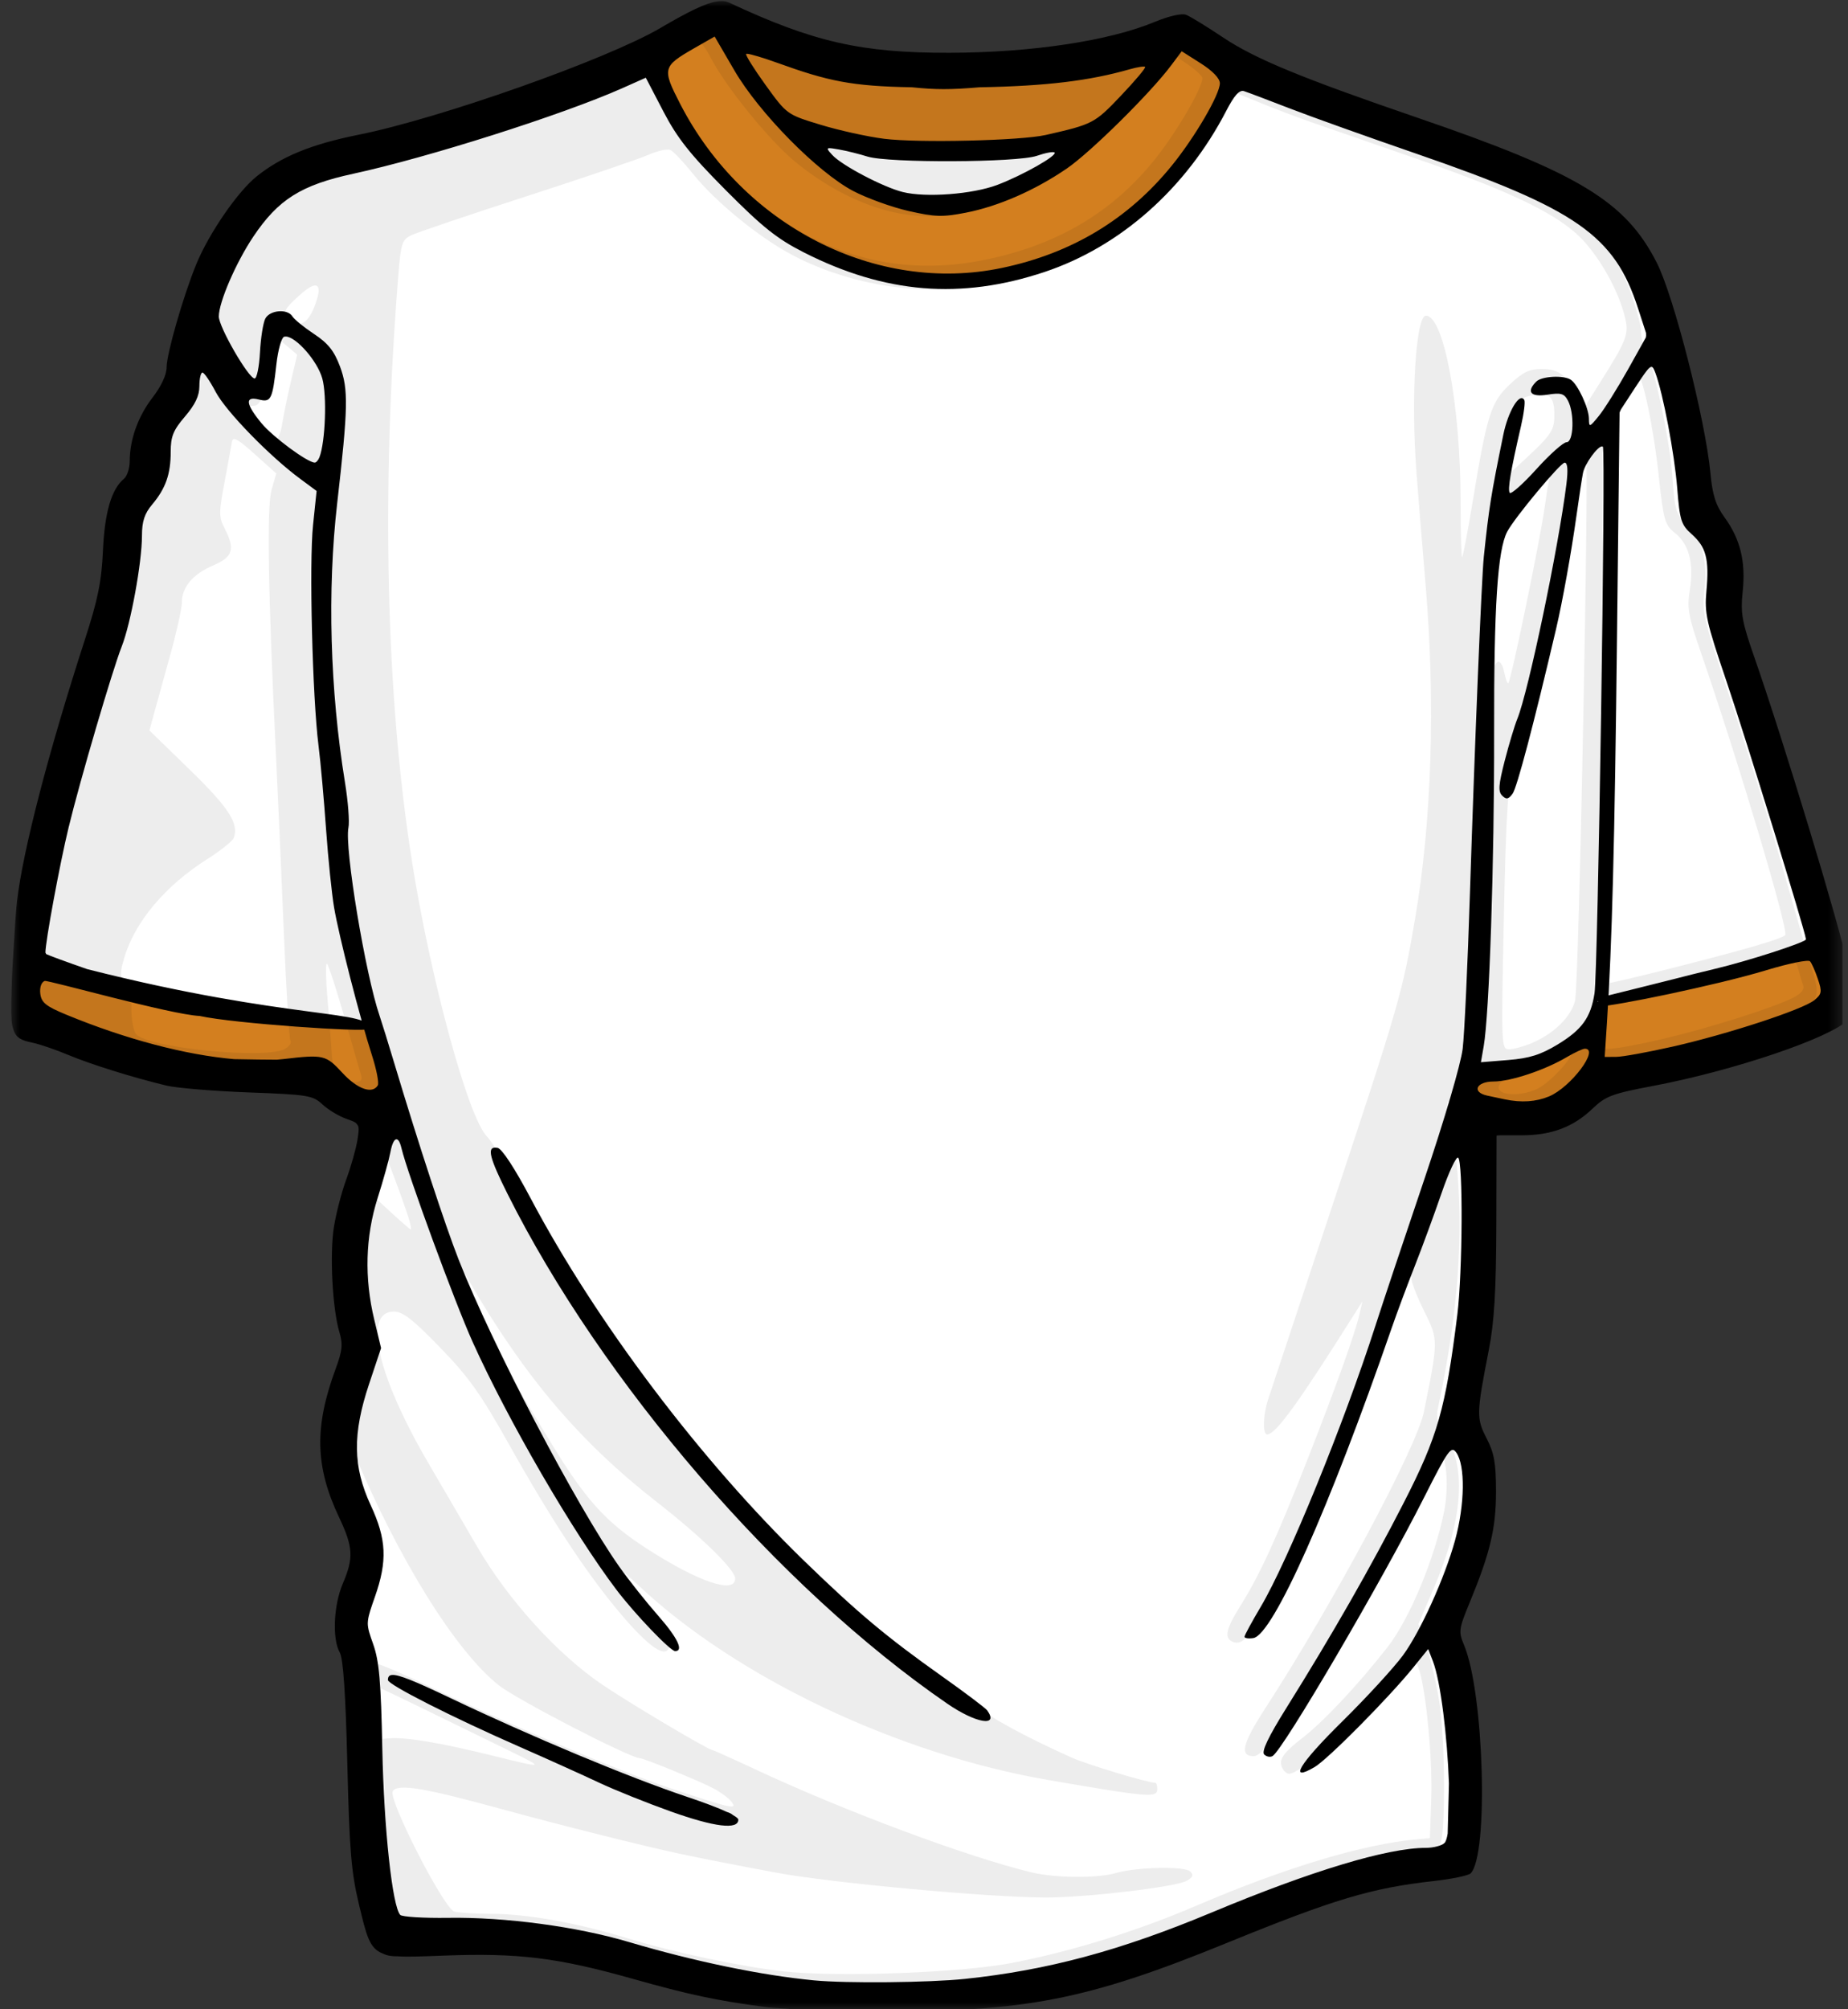 <svg width="138" height="150" viewBox="0 0 138 150" fill="none" xmlns="http://www.w3.org/2000/svg">
<rect x="0" y="0" width="138" height="150" fill="#333333" stroke="none"/>
<g clip-path="url(#clip0_685_1231)">
<mask id="mask0_685_1231" style="mask-type:luminance" maskUnits="userSpaceOnUse" x="0" y="0" width="138" height="150">
<path d="M137.598 0H0.75V150H137.598V0Z" fill="white"/>
</mask>
<g mask="url(#mask0_685_1231)">
<path fill-rule="evenodd" clip-rule="evenodd" d="M52.561 1.333L36.037 8.832L23.101 11.984L19.622 14.375L16.035 19.266L13.969 25.569L13.534 28.612L11.36 31.221V34.481L9.621 37.307L8.751 43.284L6.794 50.783L4.729 57.087L2.554 64.586L2.119 70.128L1.902 75.671L8.098 78.388L15.817 80.127L23.427 80.236L28.21 83.061L26.797 88.495L26.362 92.625L26.253 97.081L27.123 99.472L26.905 100.559L25.384 105.123L25.166 108.601L26.579 113.383L27.232 115.774L26.362 118.817L26.036 121.317L27.014 125.012L27.341 133.924L28.427 143.487L29.297 144.357L39.19 144.249L47.343 145.987L57.019 148.487L70.499 149.03L82.239 146.748L93.655 142.836L101.59 140.119L109.526 138.597C109.49 135.554 109.454 132.511 109.418 129.468L107.352 121.752L110.505 111.97L109.635 107.841L109.092 105.558L110.178 97.081C110.142 94.038 110.106 90.995 110.07 87.952L109.744 82.192L113.44 82.844L116.375 82.301L119.528 80.561L131.051 77.518L137.356 75.454L135.835 68.172L128.659 46.219L129.203 41.002L126.702 38.068L121.811 19.266L119.528 15.353L107.135 10.137L96.698 6.768L88.871 2.203L78.652 4.051L66.802 4.485L57.889 2.42L52.561 1.333Z" fill="white"/>
<path fill-rule="evenodd" clip-rule="evenodd" d="M2.136 72.485L27.834 76.711L29.417 82.303L1.72 76.787L2.136 72.485Z" fill="#D37F1F"/>
<path fill-rule="evenodd" clip-rule="evenodd" d="M110.048 80.269C113.48 78.971 117.016 79.651 120.031 74.706L135.997 70.728C136.205 72.035 138.939 73.579 135.788 75.443C132.637 77.308 120.813 80.85 117.092 81.915C113.372 82.979 114.174 82.414 112.924 82.727C111.674 83.041 110.079 83.192 109.235 82.276L110.048 80.269Z" fill="#D37F1F"/>
<path fill-rule="evenodd" clip-rule="evenodd" d="M53.222 2.062C53.604 2.059 54.02 2.061 54.474 2.067C60.911 2.053 63.944 6.71 86.092 3.358C92.442 3.816 93.192 2.692 92.574 4.815C88.92 10.437 90.517 12.123 83.904 16.87C81.378 19.24 77.55 20.108 74.566 20.555C71.916 22.044 67.202 20.916 65.479 19.868C59.261 17.995 55.982 15.704 51.911 11.561L48.993 4.212C49.572 3.125 47.499 2.102 53.222 2.062ZM61.622 10.192C61.028 10.252 60.767 10.48 61.039 10.978C62.13 12.97 67.567 14.899 70.679 14.976C73.791 15.052 79.715 12.655 79.715 11.436C79.715 10.217 73.625 11.471 70.513 11.395C68.178 11.337 63.403 10.011 61.622 10.192Z" fill="#D37F1F"/>
<path d="M52.528 1.851C51.915 1.848 49.365 3.192 48.163 4.151C47.482 4.694 40.358 7.409 35.463 8.991C29.926 10.781 28.338 11.218 25.37 11.78C20.723 12.661 18.075 14.699 15.932 19.039C15.326 20.268 14.605 22.236 14.334 23.414C14.063 24.592 13.712 25.689 13.555 25.849C13.399 26.009 13.272 26.707 13.272 27.405C13.272 28.625 13.142 28.886 11.284 31.403C11.023 31.758 10.699 32.957 10.565 34.074C10.387 35.548 10.13 36.315 9.615 36.863C9.019 37.497 8.859 38.123 8.624 40.766C8.321 44.177 8.178 44.764 6.088 51.409C4.479 56.524 3.161 61.567 2.283 65.937C1.612 69.276 1.056 74.204 1.263 75.012C1.334 75.291 1.967 75.73 2.666 75.984L5.651 77.069C10.922 78.985 12.61 79.31 17.95 79.433L23.087 79.552L24.161 80.625C25.097 81.561 25.421 81.698 26.751 81.698C27.587 81.698 28.273 81.796 28.272 81.922C28.271 82.54 26.635 88.656 26.29 89.333C25.668 90.556 25.444 94.438 25.854 96.84C26.404 100.059 26.333 101.158 25.376 104.327C24.361 107.687 24.46 108.796 26.107 112.547C27.205 115.046 27.271 116.279 26.432 118.407C25.733 120.18 25.647 121.817 26.202 122.789C26.462 123.244 26.641 125.838 26.768 130.949C26.956 138.524 27.505 142.821 28.396 143.738C28.692 144.043 29.202 144.071 30.59 143.85C32.633 143.524 39.474 143.876 41.886 144.433C42.729 144.628 45.075 145.248 47.095 145.807C50.775 146.827 56.119 147.955 58.414 148.195C59.088 148.266 62.605 148.287 66.224 148.243C71.555 148.176 73.413 148.032 76.016 147.493C81.458 146.369 84.183 145.504 90.114 143.007C96.638 140.259 101.416 138.804 105.179 138.419C106.717 138.262 107.333 138.064 107.55 137.659C107.94 136.93 107.925 130.384 107.527 127.376C107.352 126.059 106.92 124.138 106.565 123.107L105.922 121.238L107.049 118.608C109.225 113.543 109.543 109.544 107.951 107.199C107.358 106.325 107.224 105.846 107.379 105.123C109.183 96.726 109.469 89.678 108.264 83.259L108.069 82.227L110.175 82.463C113.979 82.893 115.601 82.461 117.442 80.523C118.103 79.827 118.703 79.546 119.89 79.385C123.632 78.879 128.551 77.603 132.484 76.113C136.138 74.729 136.072 74.844 135.091 71.608C134.758 70.51 134.059 68.093 133.54 66.243C132.287 61.779 130.48 55.956 128.608 50.358C127.238 46.26 127.101 45.61 127.281 44.055C127.537 41.848 127.069 40.101 125.954 39.108C125.149 38.391 125.063 38.112 124.874 35.464C124.682 32.753 123.496 27.226 122.839 26.001C122.674 25.692 122.539 25.096 122.539 24.674C122.539 24.252 122.168 22.914 121.719 21.703C120.48 18.362 118.144 16.013 114.139 14.079C112.444 13.26 109.197 11.957 106.925 11.178C94.582 6.947 92.113 5.939 89.017 3.884C87.57 2.924 87.129 2.766 86.604 3.017C83.845 4.341 75.926 5.517 69.763 5.517C63.592 5.517 59.264 4.665 54.746 2.564C53.904 2.172 52.904 1.852 52.528 1.85V1.851ZM52.115 3.072C52.292 3.072 52.712 3.608 53.047 4.263C54.15 6.424 57.408 10.448 59.352 12.052C63.16 15.191 67.607 16.68 71.026 15.955C74.719 15.171 77.93 13.534 81.166 10.79C82.766 9.433 85.788 6.083 86.758 4.599L87.253 3.85L88.521 4.687C89.219 5.149 89.789 5.666 89.789 5.837C89.789 6.565 87.869 9.853 86.286 11.839C83.042 15.909 78.808 18.383 73.261 19.451C66.534 20.747 60.286 18.768 54.94 13.644C52.075 10.896 49.083 6.533 49.083 5.1C49.083 4.67 51.472 3.072 52.115 3.072L52.115 3.072ZM91.759 6.739C91.806 6.739 92.794 7.134 93.953 7.612C95.113 8.089 96.89 8.764 97.9 9.115L105.515 11.757C112.318 14.116 115.745 15.709 117.666 17.399C119.151 18.706 120.726 21.349 121.294 23.484C121.682 24.944 121.565 25.263 119.365 28.75L118.126 30.713L117.702 29.663C117.04 28.027 116.453 27.547 115.141 27.547C114.202 27.547 113.723 27.777 112.746 28.697C111.339 30.022 111.051 30.922 109.992 37.334C109.617 39.606 109.255 41.521 109.19 41.591C109.124 41.661 109.072 39.832 109.072 37.523C109.072 30.295 107.821 23.567 106.482 23.567C105.716 23.567 105.349 29.748 105.781 35.347C105.961 37.689 106.157 40.107 106.465 43.761C107.196 52.458 106.916 61.284 105.68 68.537C104.726 74.138 104.484 74.989 99.268 90.69C96.915 97.773 94.853 103.993 94.685 104.51C94.317 105.646 94.282 107.087 94.626 107.087C95.256 107.087 96.947 104.757 101.067 98.213L101.74 97.146L101.533 98.06C101.196 99.533 99.778 103.497 97.652 108.921C95.371 114.739 94.066 117.59 92.638 119.864C91.521 121.643 91.387 122.31 92.096 122.582C92.927 122.901 93.794 121.712 95.924 117.335C98.338 112.373 99.945 108.321 103.391 98.519C103.954 96.921 104.511 95.376 104.63 95.082C104.891 94.439 105.397 94.669 105.397 95.43C105.397 95.73 105.833 96.844 106.364 97.907C107.413 100.004 107.413 100.062 106.329 105.407C105.79 108.064 99.492 119.823 94.478 127.541C92.775 130.163 92.548 131.102 93.617 131.102C94.041 131.102 94.751 130.313 95.954 128.501C98.434 124.761 102.676 117.418 105.173 112.541C106.357 110.227 107.434 108.399 107.562 108.478C108.038 108.773 108.19 111.096 107.845 112.812C107.123 116.399 105.245 120.89 103.592 122.995C101.337 125.866 98.836 128.527 97.233 129.764C96.024 130.696 95.598 131.223 95.664 131.686C95.715 132.036 95.966 132.363 96.219 132.411C96.918 132.544 100.363 129.512 103.096 126.361L105.539 123.543L105.893 124.416C106.457 125.827 106.988 131.176 106.878 134.316L106.777 137.223L105.858 137.305C101.824 137.664 95.97 139.423 89.329 142.27C84.9 144.168 80.066 145.669 75.544 146.544C71.773 147.274 62.556 147.615 58.568 147.175C55.355 146.821 50.373 145.771 46.941 144.722C43.108 143.55 39.421 142.882 36.731 142.876C35.529 142.875 34.266 142.796 33.929 142.706C33.153 142.496 28.962 134.311 29.328 133.72C29.687 133.138 31.655 133.459 37.45 135.052C41.591 136.19 48.253 137.862 50.764 138.39C52.831 138.824 54.384 139.129 57.96 139.799C62.068 140.569 73.979 141.663 78.157 141.656C81.143 141.652 87.748 140.872 88.586 140.424C89.08 140.159 89.155 139.984 88.886 139.716C88.474 139.304 84.909 139.376 83.33 139.829C81.926 140.231 78.794 140.205 77.012 139.775C72.205 138.616 63.015 135.185 56.321 132.051C54.664 131.276 53.253 130.642 53.183 130.642C52.902 130.642 47.045 127.164 44.996 125.778C41.636 123.507 37.955 119.452 35.652 115.495C34.576 113.646 32.964 110.889 32.072 109.369C28.184 102.748 27.062 97.912 29.411 97.912C30.075 97.912 30.823 98.492 32.862 100.595C35.021 102.821 35.901 104.061 38.029 107.859C41.293 113.683 44.011 117.775 46.606 120.778C48.783 123.298 50.004 123.955 50.004 122.606C50.004 122.199 49.706 121.606 49.349 121.285C48.557 120.574 46.022 117.316 46.022 117.01C46.022 116.889 46.742 117.473 47.626 118.307C54.927 125.2 67.019 130.946 78.311 132.889C85.846 134.185 86.421 134.229 86.421 133.549C86.421 133.296 86.35 133.089 86.262 133.089C85.697 133.089 81.181 131.729 80.022 131.208C76.465 129.612 73.668 128.079 73.108 127.423C72.771 127.028 71.532 126.06 70.353 125.271C59.184 117.788 45.942 102.567 38.967 89.192C37.914 87.172 36.751 85.222 36.377 84.858C34.983 83.495 32.151 73.12 30.756 64.256C28.813 51.908 28.46 36.548 29.747 20.518C29.937 18.155 30.023 17.894 30.721 17.558C31.142 17.356 34.993 16.052 39.285 14.663C43.578 13.274 47.664 11.887 48.364 11.579C49.063 11.271 49.824 11.095 50.051 11.19C50.277 11.285 51.053 12.107 51.779 13.012C53.384 15.013 56.567 17.631 58.981 18.938C62.949 21.085 67.932 22.023 72.253 21.432C80.208 20.343 86.109 16.31 90.297 9.109C91.055 7.805 91.714 6.738 91.76 6.739L91.759 6.739ZM23.465 21.32C23.894 21.245 23.914 21.783 23.477 22.895C22.937 24.269 22.227 24.552 21.507 23.685C21.153 23.258 21.258 23.053 22.268 22.128C22.805 21.636 23.208 21.366 23.465 21.32ZM20.339 25.094C20.474 25.094 20.947 25.41 21.389 25.79L22.191 26.48L21.725 28.466C21.469 29.559 21.183 30.966 21.082 31.597C20.982 32.228 20.791 32.747 20.663 32.747C20.375 32.747 18.475 30.807 18.475 30.512C18.475 30.394 18.665 30.3 18.9 30.3C19.482 30.3 19.714 29.591 19.92 27.163C20.017 26.028 20.204 25.094 20.339 25.094ZM122.226 27.848C122.627 27.848 123.46 31.759 123.872 35.572C124.226 38.849 124.325 39.197 125.069 39.782C126.123 40.61 126.503 42.042 126.19 44.021C125.97 45.413 126.07 45.977 127.021 48.732C129.803 56.785 133.604 69.534 133.309 69.812C132.996 70.107 130.386 70.867 125.01 72.235C122.415 72.895 120.109 73.438 119.884 73.438C119.384 73.438 119.361 71.903 119.766 65.584C119.926 63.089 120.128 54.193 120.214 45.82L120.374 30.596L121.176 29.222C121.619 28.466 122.092 27.848 122.226 27.848V27.848ZM115.101 29.439C115.885 29.445 116.105 29.927 116.068 31.214C116.042 32.121 115.733 32.566 114.068 34.109L112.104 35.931L112.298 34.569C112.406 33.819 112.603 32.792 112.741 32.287C112.879 31.783 113.077 30.997 113.178 30.542C113.322 29.886 113.59 29.668 114.464 29.504C114.708 29.459 114.919 29.438 115.101 29.439ZM17.483 32.777C17.697 32.775 18.142 33.112 19.017 33.897L20.633 35.348L20.279 36.568C19.915 37.836 20.02 44.244 20.598 56.149C20.753 59.346 21.025 65.444 21.199 69.699C21.373 73.953 21.594 77.558 21.689 77.712C21.784 77.865 21.589 78.136 21.258 78.313C19.792 79.098 11.007 78.215 10.163 77.199C9.965 76.96 9.809 76.12 9.815 75.33C9.821 74.467 9.635 73.676 9.355 73.355C8.958 72.898 8.946 72.627 9.272 71.521C10.072 68.809 12.339 66.118 15.507 64.115C16.485 63.497 17.361 62.794 17.454 62.553C17.858 61.498 17.098 60.311 14.192 57.482L11.16 54.534L11.478 53.354C11.654 52.705 12.198 50.739 12.688 48.985C13.177 47.232 13.578 45.438 13.578 44.999C13.578 43.834 14.386 42.869 15.908 42.217C17.404 41.575 17.579 41.005 16.77 39.439C16.337 38.603 16.34 38.274 16.764 36.014C17.022 34.638 17.271 33.274 17.318 32.983C17.339 32.852 17.386 32.778 17.483 32.777ZM118.368 33.709C118.388 33.708 118.411 33.715 118.427 33.732C118.688 33.992 117.906 73.627 117.619 74.712C117.292 75.947 116.015 77.189 114.351 77.884C113.761 78.13 113.014 78.332 112.688 78.332C112.107 78.332 112.097 78.1 112.298 68.615C112.474 60.347 112.595 58.563 113.112 56.61C114.043 53.093 114.454 51.419 114.876 49.416C115.089 48.407 115.368 47.168 115.502 46.663C115.635 46.158 115.973 44.441 116.25 42.842C116.529 41.244 116.888 39.355 117.047 38.65C117.205 37.944 117.336 36.944 117.336 36.421C117.336 35.565 118.06 33.718 118.368 33.709V33.709ZM115.873 34.734L115.702 35.654C115.607 36.159 115.442 37.191 115.336 37.948C114.987 40.429 112.842 50.795 112.634 51.002C112.569 51.068 112.432 50.699 112.328 50.177C112.223 49.655 112 49.312 111.832 49.416C111.665 49.52 111.398 50.045 111.242 50.584C110.868 51.879 110.827 45.447 111.189 42.323C111.412 40.401 111.619 39.87 112.823 38.19C113.583 37.13 114.582 35.922 115.041 35.501L115.873 34.734ZM133.716 71.704C133.987 71.684 134.172 71.889 134.283 72.329C134.386 72.74 134.549 73.281 134.648 73.538C134.766 73.847 134.526 74.161 133.941 74.464C132.475 75.221 127.485 76.796 124.066 77.582C120.38 78.43 119.17 78.513 119.17 77.913C119.17 77.684 119.255 76.88 119.359 76.126C119.528 74.892 119.614 74.77 120.261 74.894C120.93 75.022 124.574 74.354 126.667 73.721C127.172 73.568 128.827 73.093 130.342 72.659C131.857 72.226 133.323 71.801 133.598 71.722C133.64 71.71 133.677 71.707 133.716 71.704ZM24.403 71.946C24.41 71.943 24.414 71.945 24.421 71.952C24.539 72.061 25.119 73.847 25.713 75.926C26.306 78.004 26.869 79.947 26.957 80.242C27.072 80.623 26.946 80.779 26.527 80.779C25.439 80.779 24.848 80.055 24.769 78.621C24.728 77.873 24.585 76.019 24.451 74.505C24.325 73.085 24.308 71.988 24.403 71.946ZM117.194 78.579C117.285 78.566 117.336 78.576 117.336 78.615C117.336 79.105 115.759 80.788 114.864 81.25C113.829 81.785 112.254 81.836 111.95 81.344C111.709 80.955 112.612 80.165 113.301 80.165C113.543 80.165 114.548 79.753 115.537 79.252C116.278 78.875 116.92 78.619 117.194 78.579ZM28.556 85.849C28.63 85.856 28.705 86.018 28.816 86.285C29.308 87.475 30.352 90.34 30.567 91.103C30.674 91.481 30.715 91.787 30.662 91.781C30.608 91.774 29.901 91.156 29.087 90.407L27.606 89.045L28.055 87.282C28.316 86.253 28.432 85.839 28.556 85.849ZM33.641 93.526C33.757 93.566 34.3 94.383 35.015 95.613C39.208 102.831 43.307 107.653 49.083 112.158C52.385 114.733 54.899 117.189 54.899 117.842C54.899 119.031 52.129 118.088 48.251 115.578C45.165 113.58 43.668 111.896 40.931 107.359C39.572 105.106 37.879 102.326 37.174 101.179C35.933 99.164 34.075 95.196 33.635 93.627C33.613 93.547 33.614 93.517 33.641 93.526ZM25.796 106.934L26.374 108.314C29.765 116.411 33.992 123.218 37.233 125.802C38.567 126.866 47.057 131.253 47.786 131.256C48.09 131.258 52.126 132.913 53.266 133.503C53.766 133.761 54.356 134.189 54.575 134.452C55.15 135.144 54.706 135.045 50.004 133.479C46.377 132.272 37.938 128.713 32.325 126.02C30.264 125.031 28.393 124.222 28.167 124.222C27.941 124.222 27.499 123.458 27.182 122.524C26.606 120.83 26.603 120.821 27.282 118.927C28.226 116.296 28.164 114.624 27.034 112.212C26.524 111.121 26.041 109.492 25.955 108.585L25.796 106.934ZM27.766 125.749C27.841 125.749 29.673 126.615 31.836 127.672L38.065 130.714C40.718 132.009 40.674 132.025 36.991 131.115C32.844 130.09 30.306 129.662 28.993 129.776L27.813 129.883L27.719 127.813C27.669 126.677 27.691 125.749 27.766 125.749Z" fill="black" fill-opacity="0.071"/>
<path d="M53.95 0.078C53.886 0.075 53.82 0.079 53.75 0.084H53.738C53.684 0.083 53.621 0.095 53.555 0.107C53.548 0.109 53.539 0.106 53.532 0.107C52.69 0.24 51.438 0.844 49.32 2.088C45.339 4.428 32.852 8.842 26.775 10.06C23.264 10.764 21.014 11.684 19.16 13.173C17.745 14.31 15.608 17.415 14.665 19.706C13.697 22.057 12.441 26.421 12.441 27.424C12.441 27.98 12.041 28.837 11.397 29.671C10.309 31.081 9.689 32.805 9.687 34.429C9.686 34.955 9.493 35.547 9.256 35.744C8.321 36.519 7.814 38.256 7.687 41.115C7.585 43.413 7.306 44.768 6.336 47.76C3.611 56.171 1.722 63.455 1.269 67.278C1.205 67.821 1.104 69.246 1.016 70.827C1.012 70.896 1.008 70.957 1.004 71.027C0.958 71.719 0.914 72.407 0.892 73.038C0.865 73.766 0.853 74.335 0.844 74.819C0.826 75.919 0.861 76.481 0.986 76.805C0.988 76.813 0.99 76.822 0.992 76.829C1.193 77.51 1.625 77.674 2.437 77.843C2.973 77.955 4.166 78.364 5.091 78.752C6.811 79.47 9.975 80.455 12.441 81.045C13.199 81.226 15.949 81.455 18.558 81.552C22.993 81.716 23.356 81.774 24.079 82.448C24.505 82.845 25.312 83.332 25.872 83.527C26.173 83.632 26.384 83.706 26.527 83.799L26.533 83.804C26.62 83.871 26.685 83.953 26.739 84.046C26.82 84.25 26.779 84.555 26.692 85.096C26.585 85.764 26.211 87.088 25.861 88.038C25.51 88.987 25.096 90.59 24.935 91.599C24.612 93.613 24.822 97.694 25.341 99.435C25.614 100.35 25.566 100.831 25.064 102.189C23.46 106.536 23.531 109.492 25.324 113.279C26.375 115.501 26.42 116.304 25.601 118.215C24.911 119.824 24.799 122.356 25.371 123.362C25.63 123.818 25.81 126.458 25.937 131.676C26.095 138.131 26.227 139.772 26.81 142.189C27.362 144.476 27.567 145.458 28.598 145.844L28.615 145.85C28.907 145.995 29.257 146.053 29.689 146.045C30.495 146.099 31.589 146.051 33.151 145.992C38.701 145.781 41.642 146.144 47.249 147.725C51.487 148.92 53.457 149.336 57.123 149.83C57.47 149.876 58.107 149.924 58.899 149.965C59.092 150.007 59.229 150.047 59.253 150.072C59.352 150.171 61.404 150.176 64.054 150.131H64.125C64.597 150.138 65.072 150.139 65.541 150.142C76.474 150.219 81.19 149.301 91.553 145.072C99.621 141.78 102.405 140.946 107.061 140.426C108.413 140.275 109.657 140.018 109.821 139.853C111.173 138.502 110.824 126.39 109.332 122.819C108.905 121.798 108.93 121.621 109.751 119.63C111.286 115.908 111.717 114.085 111.715 111.333C111.713 109.224 111.582 108.476 111.013 107.377C110.24 105.884 110.248 105.536 111.178 100.779C111.586 98.695 111.724 96.409 111.739 91.387L111.756 84.771L112.051 84.753H113.632C115.866 84.753 117.488 84.141 118.946 82.743C119.898 81.832 120.401 81.641 123.436 81.069C129.482 79.927 136.775 77.454 138.017 76.121C138.168 75.959 138.279 75.826 138.353 75.667L138.359 75.656C138.479 75.475 138.536 75.295 138.536 75.113C138.536 74.967 138.47 74.613 138.365 74.141C138.283 73.627 138.152 72.959 137.964 72.018C137.405 69.218 133.206 55.371 131.01 49.076C130.076 46.403 129.967 45.78 130.136 44.165C130.371 41.93 129.961 40.253 128.792 38.64C128.117 37.709 127.88 36.963 127.724 35.303C127.352 31.355 125 22.129 123.724 19.619C121.393 15.032 117.91 12.92 105.845 8.787C97.198 5.825 93.715 4.39 91.335 2.797C90.11 1.977 88.86 1.21 88.556 1.099C88.24 0.982 87.259 1.208 86.262 1.623C82.824 3.056 77.044 3.927 70.896 3.941C64.326 3.955 60.737 3.138 54.462 0.202C54.31 0.131 54.142 0.088 53.949 0.079L53.95 0.078ZM53.36 2.731C53.363 2.732 53.364 2.73 53.366 2.731C53.368 2.732 53.37 2.736 53.372 2.737L54.835 5.248C56.683 8.428 61.055 12.861 63.712 14.258C64.726 14.79 66.584 15.464 67.842 15.75C69.822 16.2 70.394 16.215 72.118 15.879C74.545 15.407 77.269 14.219 79.662 12.583C81.435 11.372 85.931 6.927 87.455 4.883L88.245 3.827L89.667 4.73C90.549 5.287 91.094 5.855 91.094 6.215C91.094 7.048 89.248 10.214 87.513 12.353C84.258 16.369 80.028 18.916 74.796 20.007C65.429 21.96 55.486 16.882 50.788 7.748C49.439 5.126 49.48 4.958 51.803 3.621L53.36 2.731L53.36 2.731ZM55.791 4.016C56.054 4.032 56.983 4.308 58.038 4.688C61.844 6.061 63.576 6.436 68.107 6.516C69.866 6.7 70.992 6.7 73.15 6.516C78.122 6.427 81.359 6.031 84.358 5.172C84.928 5.009 85.448 4.929 85.514 4.995C85.58 5.061 84.762 6.034 83.697 7.153C81.735 9.216 81.611 9.276 78.087 10.078C76.225 10.501 68.583 10.682 66.025 10.361C64.777 10.204 62.637 9.73 61.265 9.311C58.776 8.552 58.761 8.549 57.177 6.357C56.303 5.148 55.649 4.099 55.72 4.028C55.729 4.019 55.753 4.014 55.791 4.016ZM48.223 5.803C48.225 5.803 48.226 5.808 48.229 5.809L49.532 8.309C50.574 10.311 51.518 11.504 54.21 14.211C56.958 16.974 58.037 17.833 60.032 18.845C66.094 21.922 71.762 22.383 77.993 20.307C83.654 18.421 88.562 14.076 91.566 8.285C92.172 7.116 92.547 6.694 92.899 6.805C93.169 6.89 94.703 7.471 96.302 8.09C97.901 8.71 102.152 10.228 105.752 11.469C117.731 15.598 120.56 17.57 122.321 23.02L122.917 24.853C122.921 24.917 122.923 24.983 122.923 25.042C122.923 25.086 122.912 25.138 122.9 25.201L121.549 27.619C120.759 29.024 119.788 30.57 119.39 31.056C118.685 31.917 118.663 31.924 118.652 31.239C118.64 30.449 117.821 28.693 117.302 28.35C116.764 27.995 115.127 28.082 114.724 28.485C113.955 29.254 114.305 29.664 115.555 29.464C116.559 29.304 116.802 29.375 117.083 29.901C117.586 30.84 117.516 33.014 116.983 33.014C116.744 33.014 115.727 33.919 114.724 35.03C113.721 36.141 112.826 36.933 112.736 36.787C112.575 36.527 112.811 35.138 113.585 31.787C113.799 30.862 113.907 29.997 113.827 29.859C113.481 29.265 112.62 30.695 112.258 32.465C111.334 36.985 111.194 37.868 110.807 41.534C110.636 43.155 110.125 55.533 109.769 66.664C109.6 71.964 109.357 77.198 109.226 78.291C109.09 79.429 107.859 83.615 106.348 88.079C104.895 92.37 103.262 97.257 102.72 98.939C100.34 106.327 96.183 116.513 94.144 119.955C93.478 121.078 92.934 122.081 92.934 122.19C92.934 122.298 93.227 122.344 93.589 122.29C95.043 122.073 99.255 112.639 103.941 99.093C104.319 98 105.089 95.936 105.652 94.506C106.214 93.076 107.111 90.636 107.645 89.082C108.18 87.528 108.736 86.331 108.884 86.422C109.262 86.656 109.219 95.009 108.825 98.162C107.946 105.187 107.367 107.221 104.826 112.183C102.357 117.005 99.503 121.996 96.066 127.496C94.716 129.656 94.188 130.76 94.403 130.975C94.575 131.147 94.86 131.2 95.034 131.092C95.833 130.599 103.171 118.076 106.33 111.817C108.137 108.238 108.367 107.919 108.742 108.432C109.433 109.376 109.39 112.333 108.654 115.001C107.878 117.81 106.075 121.789 104.773 123.568C104.095 124.493 102.041 126.73 100.207 128.538C97.013 131.686 96.166 133.098 98.178 131.911C99.163 131.33 103.711 126.738 105.534 124.487L106.649 123.108L106.991 123.981C107.604 125.564 108.08 129.772 108.2 133.102C108.2 133.13 108.2 133.157 108.2 133.184C108.197 133.439 108.189 133.692 108.182 133.945L108.106 136.876V136.881C108.048 137.238 107.97 137.482 107.87 137.583C107.667 137.785 107.04 137.949 106.478 137.949C103.609 137.949 97.926 139.664 90.486 142.772C83.656 145.624 78.235 147.081 72.071 147.73C69.401 148.012 63.225 148.073 60.798 147.842C56.893 147.472 51.828 146.423 46.978 144.983C43.069 143.822 37.742 143.109 33.458 143.173C31.635 143.199 30.029 143.101 29.889 142.955C29.3 142.335 28.67 136.523 28.55 130.59C28.448 125.52 28.316 124.003 27.866 122.736C27.603 121.995 27.463 121.594 27.465 121.174C27.467 121.115 27.472 121.052 27.477 120.991C27.478 120.978 27.482 120.964 27.483 120.95C27.53 120.547 27.696 120.064 27.99 119.228C28.94 116.525 28.867 114.919 27.683 112.371C26.349 109.498 26.316 107.042 27.565 103.309L28.456 100.638L27.949 98.521C27.198 95.412 27.284 92.321 28.202 89.428C28.623 88.104 29.049 86.57 29.152 86.021C29.37 84.861 29.743 84.719 29.978 85.708C30.433 87.627 33.959 97.223 35.298 100.189C37.954 106.07 42.764 114.359 46.028 118.674C47.389 120.473 50.058 123.261 50.417 123.261C51.077 123.261 50.596 122.261 49.137 120.602C48.277 119.624 46.985 118.003 46.27 116.993C43.08 112.49 36.752 100.405 34.254 94.046C33.23 91.437 31.265 85.441 29.441 79.365C28.987 77.85 28.494 76.266 28.35 75.845C27.284 72.743 25.712 63.258 26.02 61.788C26.11 61.356 25.993 59.834 25.76 58.404C24.641 51.512 24.435 44.074 25.176 37.602C25.998 30.424 26.024 29.061 25.389 27.36C24.953 26.194 24.498 25.625 23.448 24.931C22.694 24.432 21.972 23.842 21.838 23.622C21.478 23.033 20.158 23.139 19.814 23.781C19.651 24.087 19.471 25.222 19.413 26.305C19.356 27.387 19.176 28.263 19.012 28.256C18.55 28.237 16.34 24.41 16.34 23.628C16.34 22.556 17.623 19.594 18.924 17.655C20.78 14.889 22.493 13.812 26.368 12.973C31.944 11.767 41.996 8.573 46.476 6.582L48.222 5.804L48.223 5.803ZM61.919 11.062C62.044 11.056 62.284 11.096 62.663 11.162C63.237 11.263 64.185 11.501 64.775 11.687C66.335 12.18 75.957 12.139 77.421 11.634C78.064 11.412 78.662 11.3 78.748 11.386C78.972 11.611 76.377 13.08 74.489 13.798C72.636 14.503 69.136 14.768 67.411 14.335C65.934 13.964 62.847 12.34 62.144 11.563C61.826 11.212 61.713 11.072 61.919 11.062V11.062ZM21.354 25.125C22.117 25.154 23.697 26.934 24.067 28.256C24.423 29.526 24.298 32.98 23.855 34.134C23.769 34.357 23.609 34.538 23.501 34.535C22.942 34.519 20.366 32.612 19.525 31.593C18.339 30.154 18.272 29.56 19.325 29.824C20.239 30.053 20.345 29.843 20.64 27.2C20.759 26.134 21.017 25.207 21.212 25.142C21.255 25.128 21.303 25.123 21.354 25.125ZM123.329 27.389C123.439 27.395 123.51 27.561 123.613 27.831C124.184 29.342 125.04 33.849 125.247 36.44C125.439 38.849 125.538 39.175 126.326 39.877C127.409 40.842 127.644 41.739 127.429 44.111C127.276 45.797 127.421 46.436 128.933 50.885C130.383 55.151 134.788 69.447 134.855 70.095C134.853 70.113 134.855 70.13 134.849 70.148C134.599 70.424 130.553 71.732 128.131 72.312C127.037 72.574 125.659 72.916 125.07 73.073C124.48 73.228 120.796 74.139 119.997 74.339C119.071 75.283 119.195 74.246 119.572 75.113C120.456 75.113 128.093 73.583 131.918 72.424C133.579 71.92 135.037 71.624 135.162 71.764C135.288 71.903 135.554 72.501 135.752 73.09C136.073 74.046 136.042 74.213 135.48 74.67C134.626 75.365 129.025 77.201 124.916 78.132C123.064 78.551 121.164 78.896 120.693 78.898L119.832 78.904L119.997 76.38C120.383 70.394 120.576 63.034 120.752 47.388L120.941 30.796C120.972 30.722 121.007 30.645 121.047 30.56L122.132 28.897C122.852 27.801 123.146 27.377 123.329 27.388V27.389ZM15.119 27.813C15.246 27.813 15.69 28.466 16.11 29.264C16.875 30.715 20.163 34.088 22.439 35.762L23.642 36.652L23.377 39.193C23.08 41.999 23.329 52.053 23.784 55.65C23.944 56.912 24.196 59.736 24.35 61.923C24.505 64.11 24.776 66.727 24.946 67.737C25.309 69.884 26.868 75.972 27.772 78.769C28.118 79.841 28.315 80.859 28.208 81.033C27.797 81.698 26.689 81.305 25.571 80.095C24.33 78.751 24.167 78.711 21.159 79.064C21.001 79.082 20.834 79.098 20.67 79.11L19.307 79.099C18.61 79.091 18.023 79.08 17.484 79.069C13.865 78.755 9.427 77.596 4.938 75.744C3.43 75.121 3.089 74.842 3.009 74.187C2.952 73.719 3.086 73.327 3.333 73.232C3.565 73.144 12.736 75.744 14.907 75.845C17.484 76.415 27.225 77.063 27.459 76.829C28.09 75.384 21.684 76.203 6.507 72.348C4.97 71.813 3.669 71.336 3.451 71.227C3.429 71.192 3.409 71.153 3.392 71.115C3.384 70.341 4.446 64.568 5.121 61.781C5.963 58.302 8.391 50.035 9.09 48.262C9.766 46.548 10.599 41.986 10.601 39.995C10.601 38.922 10.793 38.341 11.361 37.666C12.37 36.468 12.748 35.396 12.748 33.727C12.748 32.587 12.933 32.122 13.815 31.092C14.573 30.207 14.889 29.546 14.889 28.828C14.889 28.269 14.992 27.813 15.119 27.813H15.119ZM119.643 33.327C119.664 33.329 119.681 33.335 119.696 33.35C119.922 33.575 119.325 72.531 119.071 74.158C118.789 75.966 118.135 76.873 116.31 77.978C115.048 78.743 114.204 79.007 112.629 79.134L110.588 79.299L110.795 78.108C111.215 75.692 111.592 64.404 111.574 54.734C111.556 45.272 111.83 41.052 112.553 39.687C113.111 38.634 116.522 34.54 116.841 34.54C117.062 34.54 117.104 35.079 116.971 36.15C116.386 40.863 114.127 51.66 113.308 53.661C113.102 54.166 112.678 55.577 112.364 56.798C111.905 58.584 111.865 59.092 112.176 59.398C112.484 59.702 112.64 59.676 112.954 59.251C113.277 58.813 114.532 54.069 116.205 46.934C116.684 44.889 117.335 41.265 117.72 38.52C117.921 37.09 118.141 35.643 118.21 35.306C118.355 34.596 119.326 33.289 119.643 33.325V33.327ZM118.351 78.29C119.469 78.29 117.303 81.171 115.673 81.852C114.708 82.255 113.607 82.332 112.37 82.07L111.066 81.793C109.877 81.539 110.231 80.738 111.532 80.738C112.809 80.738 115.346 79.893 116.995 78.921C117.584 78.574 118.193 78.29 118.351 78.29ZM37.009 85.673C36.35 85.638 36.579 86.487 37.876 89.081C44.95 103.227 58.146 118.53 70.744 127.188C72.875 128.653 74.619 128.946 73.722 127.689C73.599 127.516 72.083 126.373 70.354 125.148C66.209 122.211 64.08 120.429 60.073 116.546C52.325 109.035 44.511 98.689 39.629 89.464C38.444 87.225 37.484 85.753 37.157 85.69C37.106 85.681 37.054 85.675 37.01 85.673H37.009ZM29.275 125.042C29.046 125.061 28.969 125.193 28.969 125.419C28.969 125.766 33.79 128.209 38.861 130.432C40.909 131.33 43.551 132.524 44.73 133.079C45.908 133.635 48.318 134.6 50.086 135.231C53.354 136.398 55.135 136.615 55.135 135.844C55.135 135.762 54.986 135.646 54.734 135.502L54.722 135.49C54.612 135.399 54.462 135.322 54.309 135.278L54.291 135.272C53.639 134.967 52.63 134.584 51.307 134.14C46.944 132.676 39.754 129.678 33.67 126.782C31.006 125.513 29.78 125.001 29.275 125.042V125.042Z" fill="black"/>
</g>
</g>
<defs>
<clipPath id="clip0_685_1231">
<rect width="136.848" height="150" fill="white" transform="translate(0.75)"/>
</clipPath>
</defs>
</svg>
